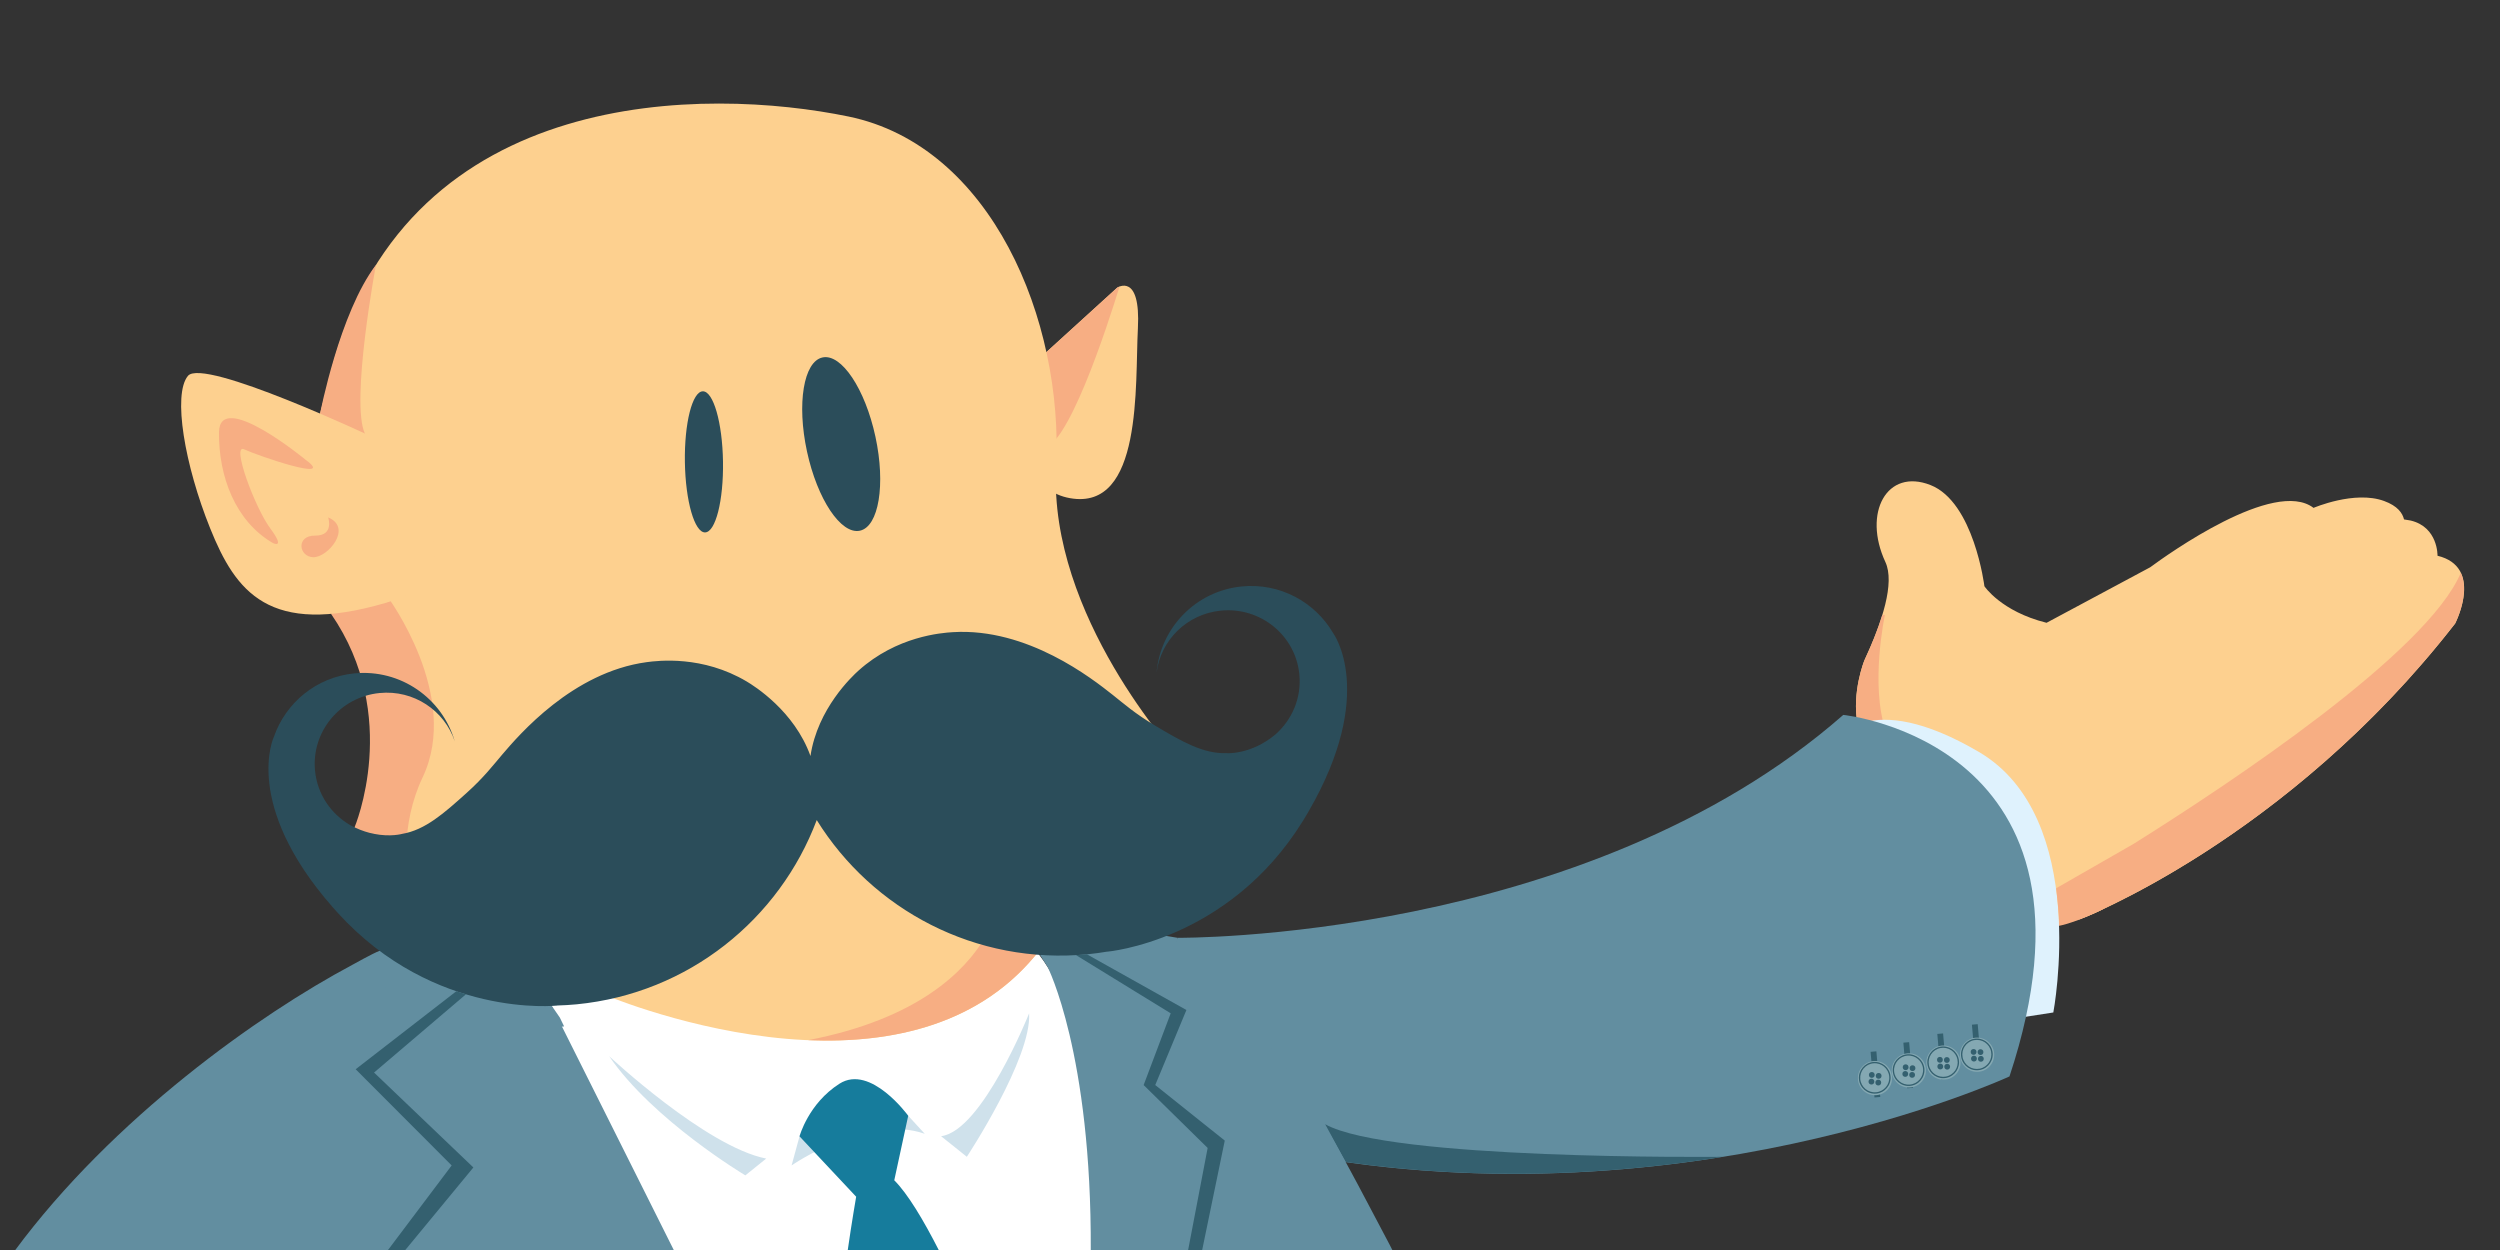 <svg xmlns="http://www.w3.org/2000/svg" width="500" height="250"><rect width="100%" height="100%" fill="#333333" stroke="none"/><g transform="translate(0 -802.362)"><path d="M106.815 1018.245l6.857 34.288h108.112c.704-15.617 1.13-30.8.69-39.432-.033-.647-.083-1.246-.124-1.867-3.233-2.01-7.42-6.738-12.832-15.484-2.023-3.272-4.668-5.96-7.78-8.15-.346.616-.826 1.47-1.21 2.16-.313-.064-.617-.116-.933-.183-6.885-1.48-12.693-2.975-16.604-4.536-16.087 1.016-35.136 2.348-49.275 3.736-.726 3.483-4.526 9.666-21.454 13.42-.707.16-1.403.28-2.097.395.485 2.962 2.016 4.658 2.016 4.658s-.596 5.184-5.43 10.458c.038.336.065.54.065.54z" fill="#fff"/><path d="M70.498 995.314s4.116-2.31 5.41-2.786c1.295-.475 32.802 8.574 32.802 8.574l1.654 2.446 1.602 2.327.854 1.766-20.536 2.514-19.974-6.567-2.354-6.088.542-2.186zM208.005 993.345l1.513 2.404 11.32 4.968 13.795-6.29.878-4.505-5.623-.904" fill="#628ea0"/><path d="M487.503 913.512s.148-5.726-5.37-7.043c-.433-.08-.865-.16-1.328-.224-.295-1.266-1.29-2.7-3.987-3.685-5.9-2.16-14.11 1.378-14.11 1.378-7.83-5.982-29.185 9.306-32.667 11.877L409.31 926.92c-9.1-2.267-12.43-7.314-12.43-7.314s-2.08-16.814-10.793-20.238c-8.713-3.423-13.584 5.543-9.01 15.403 1.922 4.146-.628 12.007-4.223 19.73v.008s-2.536 6.282-1.34 12.657l-2.382 1.275s51.822-2.506 46.69 37.84c0 0 41.47-15.825 75.207-59.213.288-.57 5.608-11.335-3.524-13.555z" fill="#fdd08f"/><path d="M376.986 925.327c-.182.016-.366.057-.553.103-.885 2.883-2.145 5.986-3.583 9.07v.008s-2.535 6.282-1.34 12.657l-2.382 1.275s3.26-.158 8.066.243c-3.238-9.305-.208-23.356-.208-23.356z" fill="#f7ae83"/><path d="M404.384 988.714s8.43-.625 16-4.42c7.568-3.795-3.633-32.083-3.633-32.083l-31.9-8.85-10.21 4.32 7.262 25.912 22.482 15.122z" fill="#fdd08f"/><path d="M404.544 1005.805l6.12-.948s7.452-39.005-14.9-52.114c-22.35-13.11-28.642-2.108-28.642-2.108l37.422 55.17z" fill="#dff2fd"/><path d="M159.905 1029.63l-1.587 5.82s14.972-10.412 26.633-6.328l-3.306-3.608-21.69 3.944" fill="#cfe1eb"/><path d="M119.982 1000.956s33.167-8.03 41.558-37.904c0 0 14.792 24.79 46.465 29.237-27.166 35.052-88.023 8.666-88.023 8.666z" fill="#fdd08f"/><path d="M161.63 1010.392c-21.97-.916-41.648-9.436-41.648-9.436s33.167-8.03 41.558-37.904c0 0 11.363 19.038 35.49 26.74-3.953 6.73-13.357 16.362-35.4 20.6z" fill="none"/><path d="M197.03 989.79c3.403 1.087 7.06 1.95 10.975 2.5-11.72 15.122-29.707 18.798-46.376 18.102 22.043-4.238 31.447-13.87 35.4-20.6z" fill="#f7ae83"/><path d="M207.947 873.996l15.5-14.105s4.725-3.114 4.132 8.148c-.594 11.262 1.01 36.554-13.587 33.954-14.598-2.6-6.046-27.996-6.046-27.996z" fill="#fdd08f"/><path d="M208.06 891.977c5.077 1.428 13.505-24.682 15.85-32.312 1.176-.443 4.146-.7 3.67 8.37-.594 11.264 1.01 36.555-13.587 33.956-5.928-1.055-8.038-5.87-8.453-11.216.717.512 1.545.93 2.52 1.203z" fill="none"/><path d="M208.06 891.977c-.975-.274-1.803-.69-2.522-1.203-.61-7.82 2.407-16.778 2.407-16.778l15.5-14.105s.18-.118.465-.223c-2.345 7.628-10.775 33.738-15.85 32.31z" fill="#f7ae83"/><path d="M62.013 892.734l4.65-17.804c15.615-55.562 74.574-55.133 103.048-49.262 28.474 5.87 43.05 40.587 41.514 70.29-1.524 29.505 24.073 57.392 24.416 57.76.598 1.345.948 2.104.948 2.104s-51.872 9.476-61.444.345c-9.574-9.13-57.215 25.858-57.215 25.858s-8.33-1.808-18.955-10.708c-7.26 5.667-18.57 12.972-23.71 9.78-7.806-4.843-4.928-7.578-1.025-21.467 2-7.12-.202-17.556-2.824-26.042-2.057-4.51-3.84-9.244-5.288-14.21l-.074-.167.02-.024c-2.367-8.174-3.822-16.973-4.06-26.452z" fill="#fdd08f"/><g fill="#2b4d5a"><ellipse transform="matrix(1.766 -.028 .028 1.766 -43.952 499.177)" cx="101.033" cy="225.587" rx="2.158" ry="7.99"><animate attributeName="ry" values="7.98;7.98;7.98;7.98;7.98;7.98;7.98;7.98;7.98;7.98;7.98;7.98;7.98;0.4;0.4;7.98;7.98;7.98;7.98;7.98;7.98; 7.98;7.98;7.98;7.98;7.98;7.98;7.98;7.98;7.98;7.98;7.98;7.98;7.98;7.98;7.98;7.98;7.98;7.98;7.98;7.98;7.98;7.98; 7.98;7.98;7.98;7.98;7.98;7.98;7.98;7.98;7.98;7.98;7.98;7.98;7.98;7.98;7.98;7.98;7.98;7.98;7.98;7.98;7.98;7.98; 7.98;7.98;7.98;7.98;7.98;7.98;7.98;7.98;7.98;7.98;7.98;7.98;7.98;7.98;7.98;7.98;7.98;7.98;7.98;7.98;7.98;7.98; 7.98;7.98;7.98;7.98;7.98;7.98;7.98;7.98;7.98;7.98;7.98;7.98;7.98;7.98;7.98;7.98;7.98;7.98;7.98;7.98;7.98;7.98; 7.98;7.98;7.98;7.98;7.98;7.98;7.98;7.98;7.98;7.98;7.98;" dur="1s" begin="0s" repeatCount="indefinite"/></ellipse><ellipse transform="rotate(-12.18 2512.808 819.55) scale(1.766)" cx="116.595" cy="223.612" rx="3.965" ry="10.036"><animate attributeName="ry" values="10;10;10;10;10;10;10;10;10;10;10;10;10;0.4;0.4;10;10;10;10;10;10; 10;10;10;10;10;10;10;10;10;10;10;10;10;10;10;10;10;10;10;10;10;10; 10;10;10;10;10;10;10;10;10;10;10;10;10;10;10;10;10;10;10;10;10;10; 10;10;10;10;10;10;10;10;10;10;10;10;10;10;10;10;10;10;10;10;10;10; 10;10;10;10;10;10;10;10;10;10;10;10;10;10;10;10;10;10;10;10;10;10; 10;10;10;10;10;10;10;10;10;10;10;" dur="1s" begin="0s" repeatCount="indefinite"/></ellipse></g><path d="M75.186 855.354s-5.1 27.29-2.225 33.7c2.876 6.407-6.13 1.798-8.946-3.978-.002.002 3.917-20.253 11.172-29.722zM66.21 925.137s3.988-9.532 7.954-6.767c0 0 1.37.823 3.57 2.47.13.202.267.42.413.656-.423.11-.664.18-.664.18s14.796 19.86 7.048 36.147c-4.48 9.415-3.656 19.772-2.044 26.85-1.812-.833-3.415-1.793-4.667-2.816-9.535-7.78-6.91-14.03-6.91-14.03s9.432-22.234-4.7-42.69z" fill="#f7ae83"/><path d="M66.5 983.754c-18.083-20.625-11.723-34.027-11.723-34.027l.002.004c2.35-6.79 8.47-11.946 16.092-12.693 9.243-.906 17.582 4.98 20.08 13.586-2.058-6.17-8.215-10.327-15.03-9.657-7.898.773-13.68 7.736-12.916 15.55.462 4.72 3.214 8.662 7.056 10.88 1.347.733 2.638 1.218 3.82 1.527.29.07.58.14.877.19l-.005.012c3.357.68 5.672.01 5.672.01 4.614-.76 8.467-4.21 12.79-8.09 3.595-3.22 5.46-5.706 7.222-7.766 3.377-3.955 14.08-16.476 28.884-18.486 2.31-.314 11.188-1.386 20.024 3.87 1.423.847 9.524 5.867 12.747 14.9 1.407-9.487 8.38-15.98 9.613-17.09 7.65-6.87 16.565-7.54 18.892-7.682 14.914-.902 27.84 9.306 31.924 12.53 2.127 1.678 4.44 3.753 8.59 6.218 4.997 2.966 9.445 5.603 14.118 5.45 0 0 2.4.213 5.562-1.108l-.007-.01c.28-.108.55-.234.82-.357 1.103-.535 2.273-1.26 3.453-2.24 3.34-2.924 5.273-7.324 4.81-12.044-.766-7.812-7.79-13.52-15.69-12.746-6.813.667-12.047 5.94-12.868 12.39.78-8.927 7.817-16.32 17.06-17.225 7.622-.748 14.627 3.123 18.252 9.328v-.004s8.836 11.908-4.888 35.64l-.06.108c-.242.413-.485.828-.74 1.25-.14.232-.284.46-.427.69-.005.004-.008.01-.01.015-14.903 23.965-39.047 26.02-39.047 26.02l.018-.015c-1.276.212-2.56.395-3.868.524-22.443 2.2-43.12-8.882-54.255-26.833-7.44 19.77-25.573 34.654-48.016 36.852-1.305.127-2.603.198-3.896.237l.02.012s-24.56 2.724-43.92-18.557c-.335-.367-.658-.73-.976-1.093-.02-.023-.038-.046-.06-.07z" fill="#2b4d5a"/><path d="M74.466 889.754s-33.782-15.94-36.875-12.22c-3.09 3.72-.645 17.876 4.444 30.503 5.087 12.63 11.747 21.742 35.128 14.894 23.38-6.847-2.696-33.176-2.696-33.176z" fill="#fdd08f"/><path d="M61.14 894.332s-17.25-14.24-17.34-5.512c-.092 8.728 3.217 17.794 10.824 22.174 0 0 2.537 1.222-.553-2.933-3.09-4.153-7.897-17.107-5.22-15.83 2.673 1.276 18.588 6.7 12.29 2.102zM65.628 905.842s1.278 3.673-2.597 3.64c-3.875-.034-3.296 4.22-.4 4.325 2.9.106 7.978-5.89 2.998-7.965z" fill="#f7ae83"/><path d="M121.824 1013.594s19.37 18.117 31.417 20.483l-4.173 3.36s-18.48-11.025-27.243-23.843zM188.216 1029.6l5.15 4.12s13-19.718 12.46-28.694c-.002 0-9.37 23.543-17.61 24.573z" fill="#cfe1eb"/><path d="M235.51 989.923s81.388.816 133.145-44.58c0 0 55.345 5.59 33.242 72.303 0 0-67.08 31.057-146.555 14.752l-20.405-32.145-1.83-4.616 2.404-5.714z" fill="#628ea0"/><path fill="#34606f" d="M374.118 1012.728l1.157-.1.78 9.126-1.157.1zM380.672 1010.895l1.158-.1.78 9.126-1.158.1zM387.46 1009.147l1.158-.1.78 9.125-1.158.1zM394.384 1007.295l1.158-.1.78 9.126-1.157.1z"/><circle cx="233.682" cy="295.398" r="1.937" transform="matrix(1.766 0 0 1.766 -37.685 496.31)" fill="#84a8b2"/><path d="M375.218 1021.082c-1.744.15-3.284-1.147-3.434-2.892-.15-1.743 1.147-3.284 2.892-3.433 1.745-.148 3.284 1.148 3.434 2.893.15 1.744-1.147 3.282-2.892 3.432zm-.517-6.058c-1.596.136-2.784 1.547-2.648 3.143.136 1.596 1.547 2.785 3.143 2.647 1.596-.136 2.785-1.547 2.65-3.143-.137-1.595-1.548-2.784-3.144-2.646z" fill="#34606f"/><circle cx="233.278" cy="295.797" r=".329" transform="matrix(1.766 0 0 1.766 -37.685 496.31)" fill="#34606f"/><circle cx="233.321" cy="295.038" r=".329" transform="matrix(1.766 0 0 1.766 -37.685 496.31)" fill="#34606f"/><circle cx="234.056" cy="295.904" r=".329" transform="matrix(1.766 0 0 1.766 -37.685 496.31)" fill="#34606f"/><circle cx="234.098" cy="295.145" r=".329" transform="matrix(1.766 0 0 1.766 -37.685 496.31)" fill="#34606f"/><circle cx="237.516" cy="294.527" r="1.937" transform="matrix(1.766 0 0 1.766 -37.685 496.31)" fill="#84a8b2"/><path d="M381.988 1019.544c-1.744.15-3.284-1.147-3.434-2.892-.15-1.743 1.147-3.284 2.892-3.433 1.745-.15 3.284 1.147 3.435 2.892.15 1.744-1.147 3.284-2.892 3.432zm-.52-6.056c-1.595.136-2.784 1.547-2.648 3.143.136 1.597 1.547 2.786 3.143 2.648 1.597-.136 2.785-1.547 2.65-3.143-.137-1.597-1.546-2.785-3.144-2.647z" fill="#34606f"/><circle cx="237.112" cy="294.927" r=".329" transform="matrix(1.766 0 0 1.766 -37.685 496.31)" fill="#34606f"/><circle cx="237.154" cy="294.167" r=".329" transform="matrix(1.766 0 0 1.766 -37.685 496.31)" fill="#34606f"/><circle cx="237.889" cy="295.034" r=".329" transform="matrix(1.766 0 0 1.766 -37.685 496.31)" fill="#34606f"/><circle cx="237.932" cy="294.274" r=".329" transform="matrix(1.766 0 0 1.766 -37.685 496.31)" fill="#34606f"/><circle cx="241.434" cy="293.644" r="1.937" transform="matrix(1.766 0 0 1.766 -37.685 496.31)" fill="#84a8b2"/><path d="M389.253 1017.938c-1.72.34-3.39-.78-3.732-2.497-.34-1.716.782-3.39 2.5-3.73 1.718-.34 3.39.78 3.73 2.496.342 1.717-.78 3.39-2.497 3.732zm-1.182-5.965c-1.57.31-2.596 1.843-2.285 3.415.31 1.57 1.843 2.597 3.415 2.287 1.57-.31 2.597-1.844 2.286-3.416-.31-1.572-1.84-2.598-3.415-2.287z" fill="#34606f"/><circle cx="241.076" cy="294.086" r=".329" transform="matrix(1.766 0 0 1.766 -37.685 496.31)" fill="#34606f"/><circle cx="241.035" cy="293.326" r=".329" transform="matrix(1.766 0 0 1.766 -37.685 496.31)" fill="#34606f"/><circle cx="241.861" cy="294.107" r=".329" transform="matrix(1.766 0 0 1.766 -37.685 496.31)" fill="#34606f"/><circle cx="241.82" cy="293.347" r=".329" transform="matrix(1.766 0 0 1.766 -37.685 496.31)" fill="#34606f"/><circle cx="245.246" cy="292.751" r="1.937" transform="matrix(1.766 0 0 1.766 -37.685 496.31)" fill="#84a8b2"/><path d="M395.984 1016.36c-1.718.34-3.39-.78-3.73-2.496-.34-1.717.78-3.39 2.497-3.73 1.72-.34 3.392.78 3.732 2.496.34 1.718-.78 3.39-2.498 3.73zm-1.18-5.964c-1.57.31-2.597 1.843-2.286 3.415.31 1.573 1.843 2.598 3.415 2.288 1.57-.31 2.597-1.844 2.286-3.415-.312-1.572-1.844-2.598-3.416-2.287z" fill="#34606f"/><circle cx="244.889" cy="293.193" r=".329" transform="matrix(1.766 0 0 1.766 -37.685 496.31)" fill="#34606f"/><circle cx="244.848" cy="292.433" r=".329" transform="matrix(1.766 0 0 1.766 -37.685 496.31)" fill="#34606f"/><circle cx="245.673" cy="293.214" r=".329" transform="matrix(1.766 0 0 1.766 -37.685 496.31)" fill="#34606f"/><circle cx="245.632" cy="292.454" r=".329" transform="matrix(1.766 0 0 1.766 -37.685 496.31)" fill="#34606f"/><path d="M265.038 1027.208l4.092 7.565c28.03 3.974 54.02 2.406 75.452-1.05-1.893.018-66.82.647-79.544-6.515z" fill="#34606f"/><path d="M492.154 916.935c-6.74 15.978-46.144 42.12-65.454 54.21l-15.47 8.87s.656 5.278.58 7.514c0 0 3.47-.6 9.808-3.817l.002-.004c12.56-6 43.293-23.06 69.407-56.646.21-.41 3.022-6.14 1.127-10.13z" fill="#f7ae83"/><path d="M218.153 1052.533h60.395c-.2-.385-.378-.772-.582-1.157-11.504-21.505-21.54-44.116-45.612-57.86-5.637 1.42-12.656 2.273-20.296 2.273-.866 0-1.7-.04-2.545-.066l.007.026c-.002-.002 8.822 17.217 8.633 56.783zM112.178 1007.246c-4.78.362-9.965.164-15.33-.72-10.942-1.798-20.307-6.006-26.35-11.21-18.594 9.88-47.964 30.672-67.57 57.217h131.91l-22.66-45.287z" fill="#628ea0"/><path fill="#34606f" d="M77.473 1052.533h3.447l13.755-16.678-19.865-18.982 18.375-15.647-1.92-.616-20.133 15.6 19.203 19.24M228.728 1019.373l12.802 12.58-3.936 20.58h2.806l4.552-22.05-13.905-11.11 6.235-15.01-19.897-11.136-2.18.164 18.932 11.636"/><path d="M169.525 1052.533h18.308c-3.195-6.277-6.322-11.465-8.98-14.116l2.79-12.903s-7.518-10.375-13.742-6.415c-6.224 3.96-7.997 10.53-7.997 10.53l11.328 12.075c.003 0-.875 5.024-1.705 10.828z" fill="#167c9c"/></g></svg>